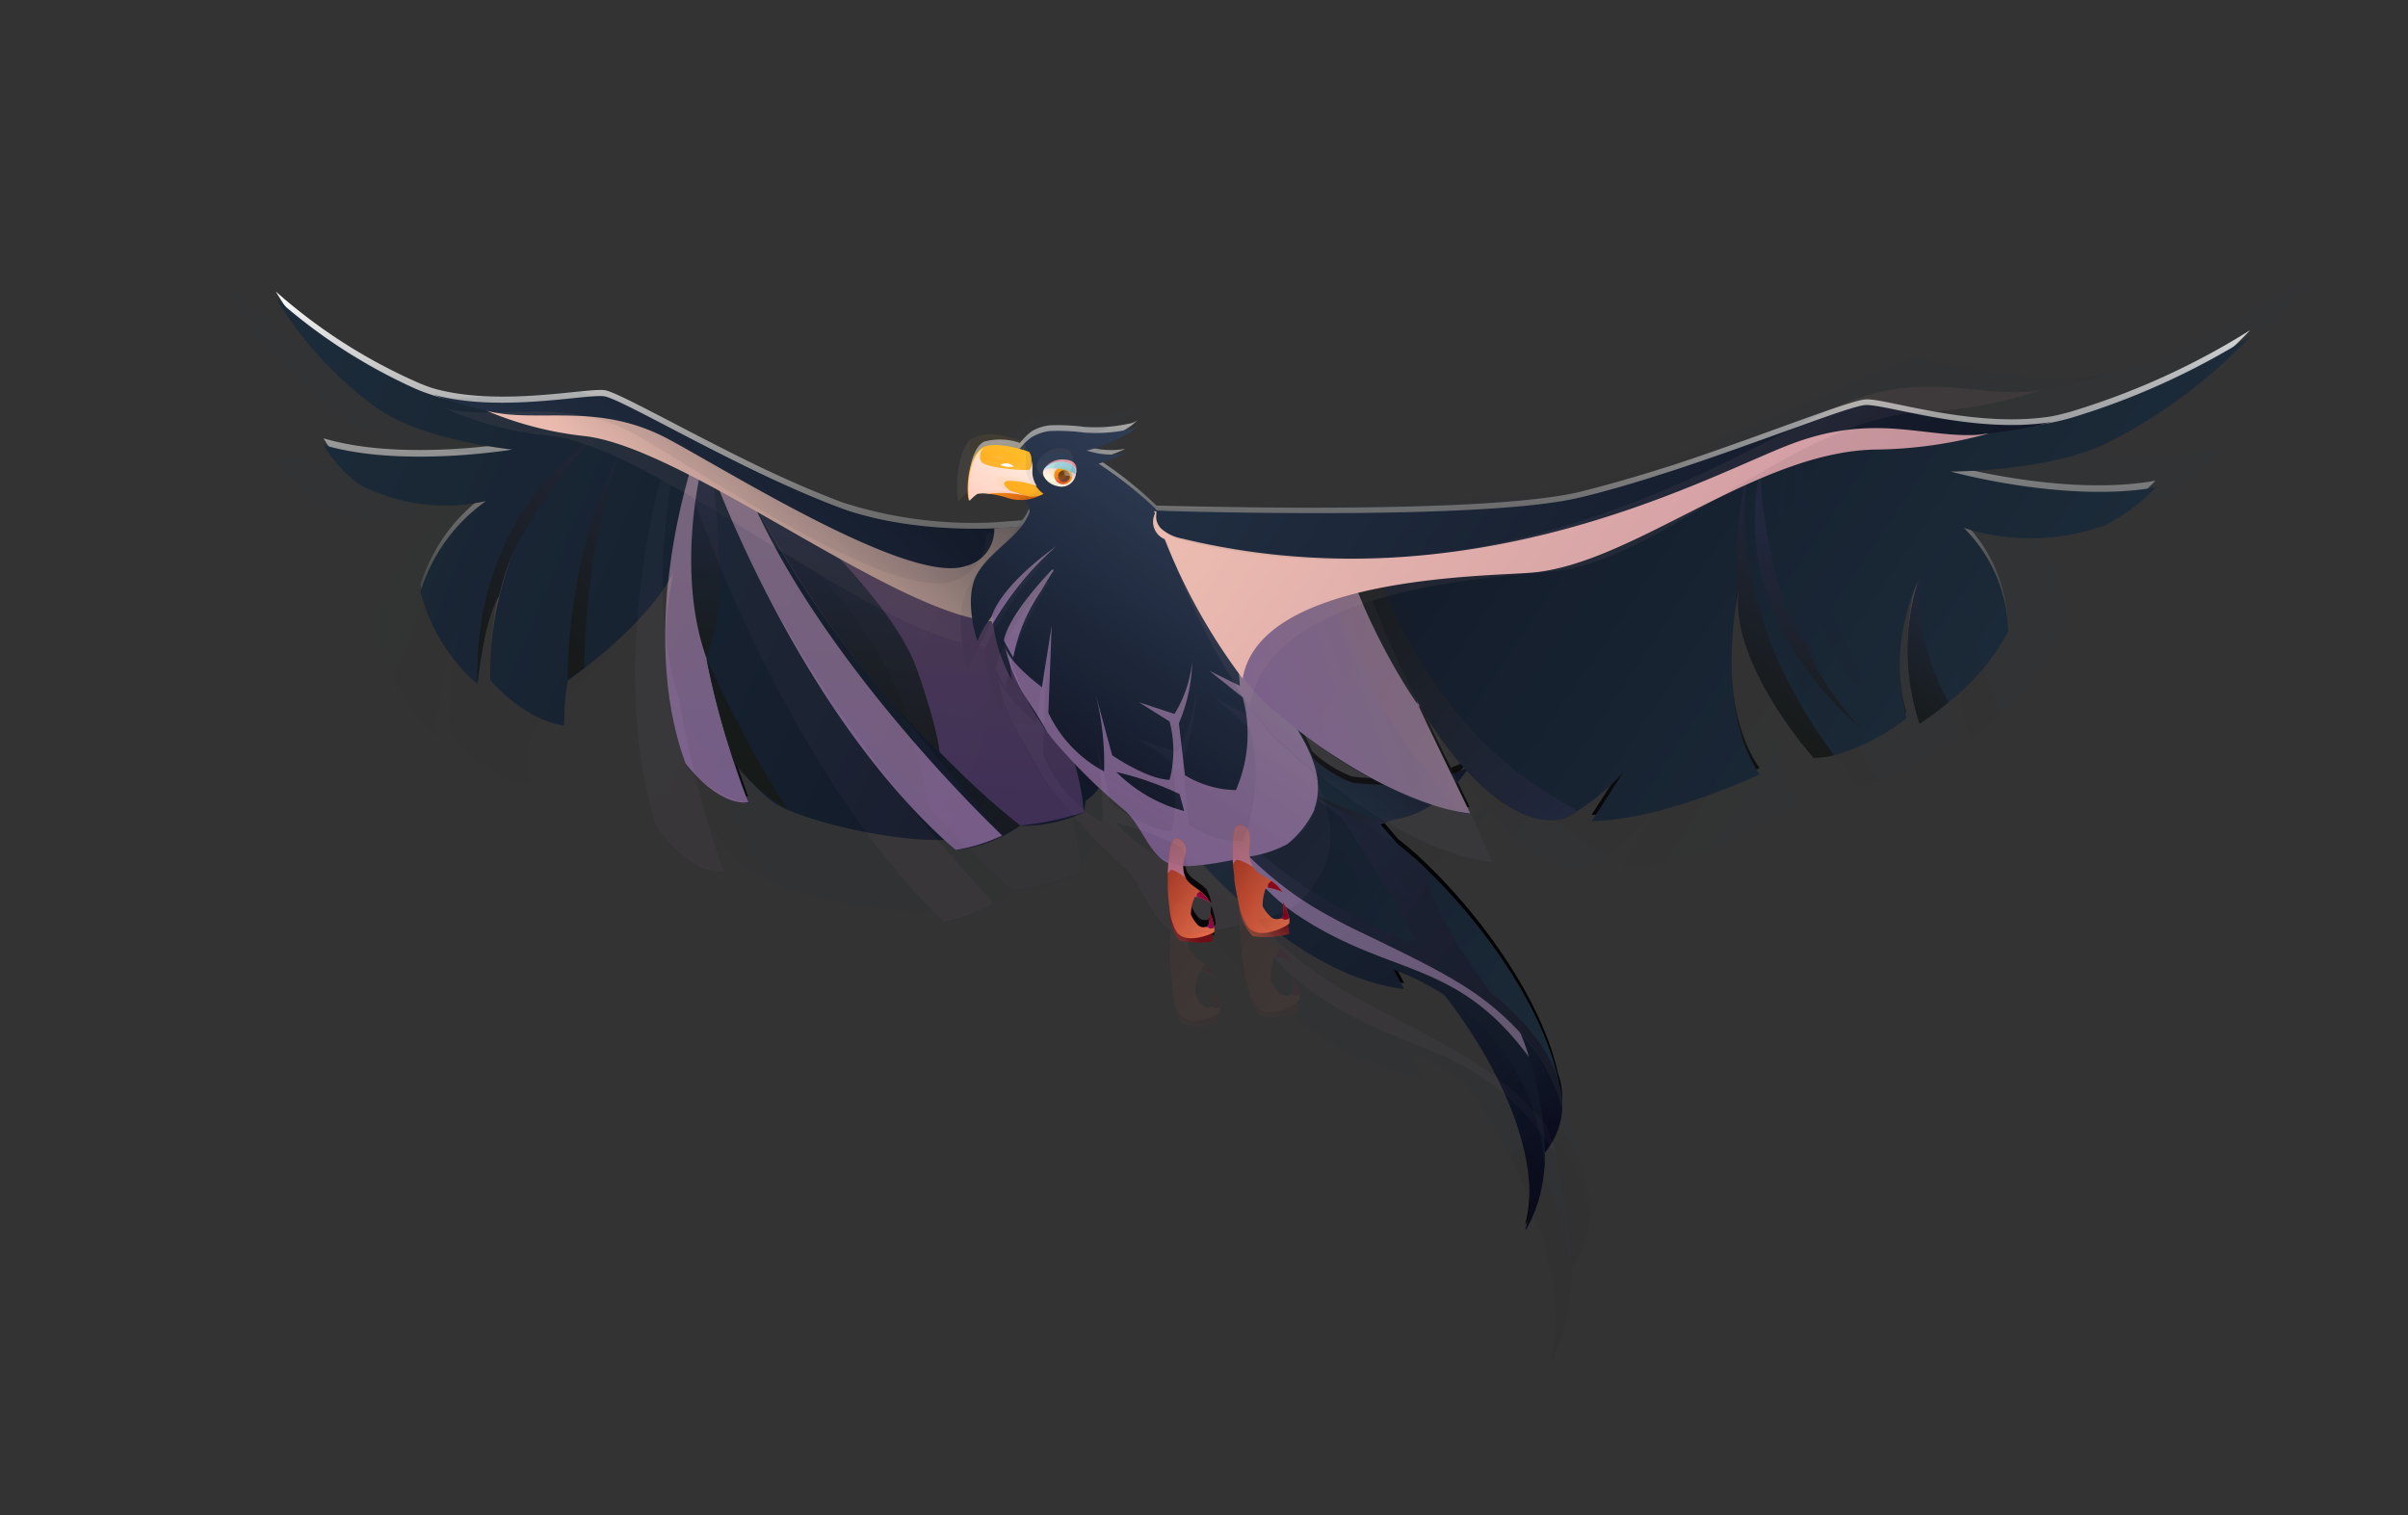 <svg width="383" height="241" fill="none" xmlns="http://www.w3.org/2000/svg"><rect width="100%" height="100%" fill="#333333" stroke="none"/><path style="mix-blend-mode:screen" fill-rule="evenodd" clip-rule="evenodd" d="M357.887 52.52a117.404 117.404 0 0 1-28.39 12.92c-1.078.316-2.114.569-3.171.78-12.155 1.98-26.192-2.803-29.468-2.698-2.347 0-16.531 5.754-30.441 10.348l-.317.105-1.015.317c-4.523 1.433-9.28 2.824-14.142 4.025-16.192 3.667-65.193 2.108-66.99 2.108l-.951-.885a61.267 61.267 0 0 0-8.308-6.47h-.127l.952-.317a24.993 24.993 0 0 0 3.488-1.37 12.467 12.467 0 0 1-5.708-.274l-.55-.168a21.708 21.708 0 0 0 4.82-1.94 8.988 8.988 0 0 0 3.425-2.254 2.436 2.436 0 0 1-1.395.632 25.11 25.11 0 0 1-7.103.527 31.908 31.908 0 0 0-5.496-.253 7.197 7.197 0 0 0-2.875.927 9.985 9.985 0 0 0-1.903 1.876 9.601 9.601 0 0 0-5.686-.21c-2.241 1.137-2.748 6.195-2.241 8.43a6.208 6.208 0 0 1 1.268-1.139 6.11 6.11 0 0 1 1.776 0c.927.123 1.845.306 2.748.548 1.03.292 2.101.42 3.171.38.309.59.529 1.222.655 1.875a7.657 7.657 0 0 1-1.374 2.424l-4.228.316a67.71 67.71 0 0 1-24.437-3.203c-4.608-1.75-9.047-3.71-13.169-5.69-11.289-5.438-22.45-11.845-24.522-12.12-2.917-.4-16.742 2.677-27.206-.273a27.524 27.524 0 0 1-2.663-1.012 86.366 86.366 0 0 1-22.45-14.415 59.077 59.077 0 0 0 15.939 17.366c7.124 5.227 21.667 6.723 21.667 6.723s-17.65 2.972-30.017-.738a21.859 21.859 0 0 0 5.728 6.323 29.865 29.865 0 0 0 20.104 2.613 27.655 27.655 0 0 0-10.4 14.374 28.839 28.839 0 0 0 9.068 14.753s0-.906.275-2.34v-.063a35.156 35.156 0 0 1 3.17-11.465s.593-2.55 1.438-4.974a51.832 51.832 0 0 0-2.854 18.273s5.222 6.323 11.712 7.208a42.945 42.945 0 0 1 .57-7.103s1.015-.674 2.537-1.854a58.807 58.807 0 0 0 13.487-13.91 66.047 66.047 0 0 0 2.748 29c.507.674 5.158 6.596 9.935 6.112l-2.367-6.829a11.392 11.392 0 0 0 2.431 3.119 22.308 22.308 0 0 0 3.572 3.499c3.848 2.866 18.582 6.47 27.481 6.175l1.839 1.644a17.196 17.196 0 0 0 5.539-1.496 13.57 13.57 0 0 0 1.945-.865 43.141 43.141 0 0 0 2.769-1.538 23.484 23.484 0 0 0 10.083-2.108l.381-1.875a11.05 11.05 0 0 0 2.114-2.108c1.31 1.18 2.706 2.382 4.228 3.752 2.494 2.276 3.783 6.912 6.827 8.324v3.773c0 1.075.127 2.108.275 3.225l.127.906v-.611a7.549 7.549 0 0 0 1.586 4.868 13.59 13.59 0 0 0 5.284.211 6.477 6.477 0 0 0 0-1.433.763.763 0 0 0 .212-.148 1.667 1.667 0 0 0 0-.737c-.131-.809-.351-1.6-.656-2.361-.126.653 0 1.855-.507 2.234h-.127a1.334 1.334 0 0 1-1.437-.421 5.412 5.412 0 0 1-.994-1.581 7.446 7.446 0 0 1 .677-2.508.776.776 0 0 1 .296 0c.634 0 1.564 1.496 2.114 1.791a8.187 8.187 0 0 0-.761-2.107l-.719-.654c-.592-.463-1.29-.906-1.586-1.18a3.604 3.604 0 0 1-.782-.948 3.673 3.673 0 0 1-.38-1.897 22.923 22.923 0 0 0 3.065-.169c1.86 2.108 3.72 3.836 5.56 5.501v.337c0 .338.148.654.232.991a5.26 5.26 0 0 1-.169-.653 8.417 8.417 0 0 0 2.114 5.163c1.562.234 3.151.234 4.714 0a42.183 42.183 0 0 0 19.385 8.43l-1.628-3.077a32.339 32.339 0 0 1 5.116 2.319 34.05 34.05 0 0 1 2.938 1.77s17.102 20.696 12.831 37.409a21.556 21.556 0 0 0 3.087-10.664v-1.728a12.166 12.166 0 0 0 2.748-7.208 10.618 10.618 0 0 0-.613-4.384c-2.621-12.034-12.493-25.291-20.843-33.342a46.073 46.073 0 0 0-4.588-4.004l-2.79-3.267 2.79-1.053h.148a14.141 14.141 0 0 0 5.031-2.108l.719.232.592.168 1.015.296.676.168 1.29.274h.465c.486 0 .951.169 1.416.211 0 0-.951-2.108-2.283-4.805a20.843 20.843 0 0 0 1.712-2.108c8.456 9.294 14.502 8.304 16.108 7.461a22.528 22.528 0 0 0 1.544-.885 36.052 36.052 0 0 0 7.335-6.197l-5.01 7.756c11.457-.168 26.72-7.439 26.72-7.439-5.856-8.431-4.63-21.519-3.7-27.399.191-1.096.36-1.918.466-2.424-2.114 11.74 11.816 27.23 11.816 27.23 1.1.017 2.198-.082 3.277-.295a32.554 32.554 0 0 0 11.478-5.943 32.62 32.62 0 0 1 1.861-21.856l-.191.675a37.266 37.266 0 0 0 .402 22.066 51.032 51.032 0 0 0 4.608-3.414 35.7 35.7 0 0 0 9.492-11.339 24.054 24.054 0 0 0-7.039-16.439 35.064 35.064 0 0 0 22.492-.569 30.325 30.325 0 0 0 8.011-6.006c-14.226 2.55-32.11-2.34-32.66-2.487.613 0 16.32 0 25.367-4.785a82.067 82.067 0 0 0 22.345-16.67Zm-142.88 70.983a19.526 19.526 0 0 1-6.342-4.025 30.736 30.736 0 0 0-2.114-4.215c1.438 1.117 2.917 2.107 4.418 3.182l.846.569.888.59 1.205.759.634.4 1.67.991.592.337 1.522.843c.106.069.219.125.338.169l1.332.716a41.19 41.19 0 0 1-4.989-.316Zm15.77-1.391c-2.114-4.215-4.461-9.168-5.222-10.854.296.38.296.253-.169-.484a74.921 74.921 0 0 0 6.701 9.357c.296.358.592.717.888 1.033-.716.354-1.449.671-2.198.948Z" fill="url(#a)"/><path d="M248.491 176.15a11.846 11.846 0 0 1-3.826 8.283l-7.209-19.305 2.494-5.459s8.287 11.339 8.541 16.481Z" fill="url(#b)"/><path d="M229.762 158.341s17.101 20.676 12.831 37.41c0 0 7.97-11.381-1.564-28.347-9.534-16.966-11.267-9.063-11.267-9.063Z" fill="url(#c)"/><path d="M226.824 156.571a35.242 35.242 0 0 1 13.227 12.048 35.118 35.118 0 0 1 5.587 16.973s3.149-25.775-26.784-54.797c0 0 7.589.169 14.798-8.957 0 0-19.216 13.278-31.582-10.264-10.359-19.832-32.956-5.205-32.956-5.205s-1.078.906 11.753 18.378c16.066 22.024 31.054 31.213 42.469 32.583l-1.628-3.056a30.884 30.884 0 0 1 5.116 2.297Z" fill="url(#d)"/><path style="mix-blend-mode:multiply" opacity=".6" d="M187.568 122.471s9.026 16.481 18.581 22.951c14.988 10.074 25.367 6.913 37.036 22.72a33.135 33.135 0 0 0-13.254-18.252c-10.485-6.807-34.077-16.608-42.363-27.419Z" fill="url(#e)"/><path d="M178.69 96.442s1.775 15.449 15.664 22.973c13.888 7.524 18.327 7.46 28.094 15.005 9.766 7.546 25.134 26.408 26.043 41.73 0 0-1.902-15.448-29.996-26.998-25.79-10.601-39.848-38.231-39.805-52.71Z" fill="url(#f)"/><path d="M196.129 118.024s16.489 12.645 24.501 12.392c8.011-.253 13.064-8.43 13.064-8.43s-15.39 8.451-37.565-3.962Z" fill="url(#g)"/><path d="M218.622 130.142a55.98 55.98 0 0 1-14.798-6.85s9.957 6.703 18.56 11.128l-2.79-3.266 2.79-1.033-3.762.021Z" fill="url(#h)"/><path d="M221.75 148.71a81.997 81.997 0 0 0-2.833-1.391s1.374.737 2.833 1.391Z" fill="url(#i)"/><path d="M237.013 157.835s-10.824-14.521-9.978-19.41a46.072 46.072 0 0 0-4.587-4.005c-2.114-1.601-15.22-8.725-15.22-8.725a68.45 68.45 0 0 1 6.109 4.405c1.036 1.075 11.711 18.294 11.753 19.411 0 .59-1.712 0-3.34-.801.93.484 2.114 1.075 3.298 1.791-11.542-5.796-24.226-10.559-39.023-30.77 0 0 8.942 17.134 25.05 25.775 16.108 8.641 32.11 13.046 37.332 30.644.084 0 1.331-8.24-11.394-18.315Z" fill="url(#j)"/><path d="M163.533 83.65a53.803 53.803 0 0 1-29.743-2.783c-16.32-6.217-30.483-15.111-36.338-16.86-5.856-1.75-18.455 3.287-31.223-2.108A86.696 86.696 0 0 1 43.864 47.42a59.077 59.077 0 0 0 15.939 17.367c7.124 5.247 21.667 6.723 21.667 6.723s-17.65 2.971-30.017-.738a21.859 21.859 0 0 0 5.728 6.323 29.866 29.866 0 0 0 20.104 2.613 27.655 27.655 0 0 0-10.4 14.374 28.84 28.84 0 0 0 9.068 14.753s1.395-14.416 5.792-21.329a53.516 53.516 0 0 0-3.741 20.675s5.221 6.323 11.71 7.208a42.924 42.924 0 0 1 .571-7.102s12.24-8.43 16.806-17.156a57.892 57.892 0 0 0 1.945 30.475 16.92 16.92 0 0 0 9.999 6.176l-2.621-7.651a25.464 25.464 0 0 0 6.341 7.292c3.869 2.888 18.687 6.492 27.481 6.175l1.734 1.644a22.328 22.328 0 0 0 10.273-3.878 23.473 23.473 0 0 0 10.084-2.107l.38-1.876a8.658 8.658 0 0 0 3.382-4.763 60.826 60.826 0 0 0-8.455-16.334 74.993 74.993 0 0 0 12.81 11.676s2.516-.189 2.727-2.107c.211-1.918-19.638-32.204-19.638-32.204Z" fill="url(#k)"/><path style="mix-blend-mode:multiply" opacity=".6" d="M119.035 78.275a165.531 165.531 0 0 0 43.229 53.047 49.946 49.946 0 0 0 10.084-2.107s0-13.573-15.516-35.597c0-.063-25.346-8.789-37.797-15.343Z" fill="url(#l)"/><path d="M68.893 62.763a56.756 56.756 0 0 0 17.883 3.794c17.398.337 32.914 13.235 50.967 22.003 18.687 9.02 25.6 3.14 25.6 3.14l.19-8.05s-15.833 2.107-29.743-2.783c-13.91-4.89-34.774-17.43-37.691-17.83-2.918-.4-16.764 2.677-27.206-.274Z" fill="url(#m)"/><path style="mix-blend-mode:multiply" opacity=".6" d="M113.306 75.093s13.825 38.589 38.685 60.107a27.532 27.532 0 0 0 7.42-2.297s-28.834-27.103-40.376-54.628l-5.729-3.183Z" fill="url(#n)"/><path style="mix-blend-mode:multiply" opacity=".6" d="M119.035 127.634s-12.303-29.506-7.42-53.448l-1.395-.716s-9.09 26.47-1.184 47.989c0 0 4.925 6.681 9.999 6.175Z" fill="url(#o)"/><path d="M90.285 108.139s-.338-20.127 8.456-36.376c0 0-5.348 12.034-5.834 34.521l-2.622 1.855Z" fill="url(#p)"/><path d="M82.126 86.853a91.618 91.618 0 0 1 12.133-17.135s-19.025 11.423-18.306 38.969c0 0 .951-9.969 3.467-13.952a36.598 36.598 0 0 1 2.706-7.882Z" fill="url(#q)"/><path d="M159.411 132.903s-12.388-14.753-18.328-22.108c0 0 13.022 14.415 21.139 20.527l-2.811 1.581Z" fill="url(#r)"/><path d="M116.413 120.131a119.939 119.939 0 0 1-4.059-15.427 201.82 201.82 0 0 0 12.895 24.131s-8.096-5.29-8.836-8.704Z" fill="url(#s)"/><path d="M119.035 78.275s12.345 24.595 30.398 41.392c0 0-.127-3.329-3.594-13.214-3.467-9.884-17.524-22.867-17.524-22.867l-9.28-5.311Z" fill="url(#t)"/><path d="M111.615 74.186s-4.228 16.587.74 30.476a37.13 37.13 0 0 0 2.114-14.1c-.233-8.43-1.226-15.47-1.226-15.47l-1.628-.906Z" fill="url(#u)"/><path style="mix-blend-mode:multiply" opacity=".99" d="M77.39 65.335a55.287 55.287 0 0 0 15.75 4.046c16.911 2.108 51.579 30.391 66.567 29.506l20.653 11.36-16.912-26.598-5.306.4a5.928 5.928 0 0 1-1.222 3.829 5.963 5.963 0 0 1-3.386 2.178c-8.773 2.93-36.698-14.52-47.035-20.106-11.373-6.196-20.99-2.508-29.108-4.615Z" fill="url(#v)"/><path d="M204.775 134.231a18.159 18.159 0 0 1-5.581 1.918c-3.086.611-10.379 2.297-13.042 1.285-3.256-1.243-4.545-6.112-7.124-8.43a91.49 91.49 0 0 1-11.521-11.339 29.442 29.442 0 0 1-.973-1.285 42.546 42.546 0 0 1-3.424-5.543l-.338-.759a43.06 43.06 0 0 1-2.114-5.142v.463c.009.95.115 1.896.317 2.824a24.774 24.774 0 0 1-3.15-10.263 14.935 14.935 0 0 0-2.368 4.025s-2.24-6.576-.126-10.538c2.114-3.962 7.102-6.048 8.455-10.095a7.105 7.105 0 0 0-.718-2.002 15.377 15.377 0 0 1-1.649-5.08 3.572 3.572 0 0 1 .761-2.866 9.34 9.34 0 0 1 1.902-1.854 7.247 7.247 0 0 1 2.917-.99 31.93 31.93 0 0 1 5.497.252c2.379.17 4.771 0 7.102-.506a2.734 2.734 0 0 0 1.396-.632 9.207 9.207 0 0 1-3.425 2.234 22.937 22.937 0 0 1-4.735 1.77l.549.148c1.856.532 3.81.626 5.708.274a24.908 24.908 0 0 1-3.488 1.37l-.951.316h.127a64.733 64.733 0 0 1 8.307 6.47 66.826 66.826 0 0 1 5.053 5.332c.718.801 1.374 1.602 2.114 2.424 2.113 2.613 3.995 5.353 5.897 8.093 1.903 2.74 3.7 5.416 5.581 8.072a22.149 22.149 0 0 0 2.304 7.924c3.425 5.375 7.293 10.854 5.158 16.629a9.637 9.637 0 0 1-4.418 5.501Z" fill="url(#w)"/><path fill-rule="evenodd" clip-rule="evenodd" d="M186.025 144.684s.274 3.183 2.536 3.857a7.563 7.563 0 0 0 3.087-.147s1.162-.401 1.183-.569c.049.645.049 1.293 0 1.939a13.609 13.609 0 0 1-5.284-.211 7.553 7.553 0 0 1-1.522-4.869Z" fill="url(#x)"/><path style="mix-blend-mode:multiply" opacity=".6" d="M177.569 122.808a48.526 48.526 0 0 1 10.041 3.498l.74 2.698a23.67 23.67 0 0 1-10.781-6.196Zm31.455 5.922c2.114-5.775-1.733-11.254-5.158-16.629a22.149 22.149 0 0 1-2.304-7.924c-1.881-2.656-3.72-5.374-5.581-8.072.761 6.323 1.226 12.983 1.226 12.983l-4.84-2.382 5.284 4.215a22.207 22.207 0 0 1-1.078 14.753 16.004 16.004 0 0 1-8.096-2.36l-.972-8.262a26.473 26.473 0 0 0 2.113-9.821 19.558 19.558 0 0 1-2.811 8.325l-5.665-1.855 4.883 3.056a18.251 18.251 0 0 1 0 9.294c-3.721-.147-9.132-3.92-9.132-3.92l-2.685-9.905a44.396 44.396 0 0 1 1.395 12.476 20.485 20.485 0 0 1-8.857-9.315l.528-13.868-1.543 9.8c-2.389-1.833-5.348-4.489-5.877-6.449.233.97.466 1.834.719 2.593a23.489 23.489 0 0 0 2.537 5.395c.909 1.475 2.114 3.161 3.424 5.543.318.442.635.864.973 1.285a91.49 91.49 0 0 0 11.521 11.339c2.579 2.361 3.868 7.229 7.124 8.43 2.663 1.012 9.956-.674 13.043-1.285a18.162 18.162 0 0 0 5.58-1.918 15.417 15.417 0 0 0 4.313-5.522h-.064Z" fill="url(#y)"/><path d="M165.964 78.549a7.013 7.013 0 0 1-6.067.527 18.879 18.879 0 0 0-2.748-.57 6.103 6.103 0 0 0-1.776 0l1.268-2.634h2.431l1.67.654 5.222 2.023Z" fill="url(#z)"/><path d="M165.964 78.549c-.65.34-1.38.5-2.114.464a4.197 4.197 0 0 1-.655-.169l-.888-.274-1.649-.485a8.036 8.036 0 0 0-3.446-.442 5.02 5.02 0 0 0-1.86.8c-.473.32-.9.703-1.268 1.139-.508-2.108 0-7.23 2.24-8.43 2.241-1.139 7.357.716 7.357.716.268.397.402.87.38 1.349v2.107c.07.7.31 1.373.698 1.96.322.49.73.92 1.205 1.265Z" fill="url(#A)"/><path style="mix-blend-mode:multiply" opacity=".99" d="m162.18 78.549.994.316a16.539 16.539 0 0 0-5.919-.316 6.11 6.11 0 0 0-1.776 0c-.473.32-.9.702-1.268 1.138-.508-2.108 0-7.229 2.24-8.43a1.849 1.849 0 0 0-.422 2.107c.676 1.18 7.356 1.539 7.694 1.35.338-.19.381-.907.486-1.476v2.108c.07.7.31 1.372.698 1.96a13.414 13.414 0 0 0-4.228-.822c-2.114 0-.148 1.517 0 1.58l1.438.443.063.042Z" fill="url(#B)"/><path d="M159.115 73.976a1.63 1.63 0 0 1 2.114.252 4.239 4.239 0 0 1-2.114-.252Z" fill="#fff"/><path d="M312.374 83.987a24.055 24.055 0 0 1 7.039 16.439 35.711 35.711 0 0 1-9.491 11.275 47.5 47.5 0 0 1-4.608 3.414 37.25 37.25 0 0 1-.402-22.066l.19-.674a32.619 32.619 0 0 0-1.86 21.855 32.818 32.818 0 0 1-11.521 5.901 15.659 15.659 0 0 1-3.255.422s-13.868-15.491-11.817-27.209a53.338 53.338 0 0 0-.465 2.424c-.93 5.796-2.114 18.968 3.699 27.398 0 0-15.262 7.271-26.72 7.44l5.01-7.735a36.301 36.301 0 0 1-7.335 6.175c-.508.316-1.015.611-1.543.885-1.691.886-8.16 1.939-17.271-8.788a76.916 76.916 0 0 1-6.638-9.442c-1.057-1.728 8.456 17.725 8.456 17.704-.613 0-1.247-.148-1.903-.274a62.707 62.707 0 0 1-21.815-10.306 100.997 100.997 0 0 1-8.118-6.323 35.15 35.15 0 0 1-4.228-4.616 94.037 94.037 0 0 1-12.408-22.192c-.233-.548-.444-1.096-.634-1.56-.402-1.033-.698-1.855-.888-2.34a.3.3 0 0 0 0-.126c0-.253-.148-.4-.148-.4h.211l3.509.168c11.711.548 47.415 1.77 63.566-2.107 4.862-1.201 9.618-2.614 14.142-4.047l1.015-.316.317-.105c12.958-4.215 23.739-8.62 28.707-9.526 6.341-1.18 17.313 4.615 31.201 1.875a36.568 36.568 0 0 0 3.171-.78 117.373 117.373 0 0 0 28.39-12.919 82.066 82.066 0 0 1-22.302 16.713c-9.047 4.7-24.754 4.784-25.367 4.784.55.148 18.433 5.037 32.66 2.508a30.85 30.85 0 0 1-8.012 6.007 35.126 35.126 0 0 1-22.534.464Z" fill="url(#C)"/><path d="M250.901 129.046c-.508.316-1.015.611-1.544.885-1.691.886-8.159 1.939-17.27-8.788a76.696 76.696 0 0 1-6.701-9.442c-1.057-1.728 8.455 17.725 8.455 17.704-.613 0-1.247-.148-1.902-.274-1.501-1.708-2.875-3.541-4.228-5.354-2.389-3.14-4.799-6.322-6.913-9.631a73.64 73.64 0 0 1-10.675-28.832c0-.527 5.856 0 6.342.253 1.48.696 1.987 4.068 2.579 5.564a87.688 87.688 0 0 0 6.151 12.772 72.715 72.715 0 0 0 4.376 6.681 60.822 60.822 0 0 0 20.674 17.977c.235.139.454.302.656.485Z" fill="url(#D)"/><path style="mix-blend-mode:multiply" opacity=".6" d="M233.82 129.383c-8.688-.927-21.519-7.903-31.835-16.86a34.949 34.949 0 0 1-4.228-4.616 94.04 94.04 0 0 1-12.409-22.192c-.232-.548-.444-1.096-.634-1.56-.402-1.033-.698-1.855-.888-2.34a.3.3 0 0 0 0-.126c0-.253-.148-.4-.148-.4h.233l3.509.168a165.29 165.29 0 0 0 26.445 6.745c4.376 14.436 13.952 27.398 11.584 23.478-1.12-1.728 8.498 17.725 8.371 17.703Z" fill="url(#E)"/><path d="M326.304 67.126a73.092 73.092 0 0 1-9.914 1.812l-2.008.19a51.632 51.632 0 0 1-8.456 0c-18.898-1.538-32.808 7.608-54.962 14.943-22.703 7.545-48.958 4.953-64.432 1.96a5.906 5.906 0 0 1-1.332-.4 2.984 2.984 0 0 1-1.651-1.678 2.97 2.97 0 0 1 .087-2.348c0-.169.127-.295.148-.38 0 0 50.565 1.729 67.053-1.98 4.228-.97 9.154-2.424 14.142-4.047l1.015-.316.317-.106c13.91-4.573 28.094-10.284 30.441-10.348 3.424-.105 17.397 4.679 29.552 2.698Z" fill="url(#F)"/><path d="M291.721 120.131a15.659 15.659 0 0 1-3.255.422s-13.868-15.491-11.817-27.209a53.366 53.366 0 0 0-.465 2.424 78.29 78.29 0 0 1 1.902-21.708c.085.906-5.052 20.991 13.635 46.071Z" fill="url(#G)"/><path d="M283.583 95.473s-3.742-12.098-3.467-20.886c0 0-7.124 21.075 15.854 41.329 0 0-7.25-8.093-8.329-12.772a35.8 35.8 0 0 1-4.058-7.671Z" fill="url(#H)"/><path style="mix-blend-mode:multiply" opacity=".99" d="M316.369 68.938a70.267 70.267 0 0 1-18.201 2.572c-19.025.442-38.473 18.23-54.581 19.579-7.314.611-43.23.59-45.936 16.86a94.035 94.035 0 0 1-12.408-22.192 2.984 2.984 0 0 1-1.652-1.677 2.97 2.97 0 0 1 .087-2.349c0-.253-.148-.4-.148-.4h.381v.506a2.607 2.607 0 0 0 .888 2.34 6.92 6.92 0 0 0 3.149 1.474c46.316 11.234 84.219-10.263 97.029-15.048 13.149-4.952 21.013-.948 29.595-1.433l1.797-.232Z" fill="url(#I)"/><path d="M309.922 111.701a47.258 47.258 0 0 1-4.608 3.414 37.265 37.265 0 0 1-.402-22.066c.169-.506.381-1.012.592-1.518a29.983 29.983 0 0 0 .93 11.55 39.987 39.987 0 0 0 3.488 8.62Z" fill="url(#J)"/><path style="mix-blend-mode:multiply" opacity=".99" d="M165.964 74.713a3.495 3.495 0 0 1 3.446-1.602c2.557.148 1.796 2.445 1.352 3.035l-4.798-1.433Z" fill="url(#K)"/><path fill-rule="evenodd" clip-rule="evenodd" d="M168.183 77.327c-1.902-.4-2.684-2.108-2.113-2.614 1.712-2.107 4.777-1.159 5.052-.105.053.257.053.522 0 .78a2.293 2.293 0 0 1-1.017 1.65 2.31 2.31 0 0 1-1.922.289Z" fill="url(#L)"/><path d="M170.445 76.189a1.462 1.462 0 0 1-2.63.048 1.449 1.449 0 0 1-.097-1.06 1.478 1.478 0 0 1 1.882-.864 1.454 1.454 0 0 1 .845 1.876Z" fill="url(#M)"/><path d="M170.128 76.062a.95.95 0 0 1-1.205.548.933.933 0 0 1-.56-1.19.93.93 0 0 1 1.195-.56.947.947 0 0 1 .57 1.202Z" fill="url(#N)"/><path style="mix-blend-mode:multiply" opacity=".91" d="M171.016 75.388a6.845 6.845 0 0 0-5.052-.675c1.712-2.107 4.777-1.159 5.052-.105.053.257.053.522 0 .78Z" fill="url(#O)"/><path style="mix-blend-mode:screen" opacity=".5" d="m169.113 74.692.233.928 1.458.252v-.59a4.994 4.994 0 0 0-1.691-.59Z" fill="url(#P)"/><path style="mix-blend-mode:multiply" opacity=".6" d="M161.165 104.577c-.972-1.644-1.501-2.718-1.501-2.718.803-3.984 6.342-9.843 7.652-11.234h.254s0 .211-.148.38l-.211.295-.55.906-1.12 1.855a27.788 27.788 0 0 0-4.376 10.516Z" fill="url(#Q)"/><path style="mix-blend-mode:multiply" opacity=".6" d="M157.741 97.96s0 1.56.169 1.264a49.212 49.212 0 0 1 10.104-12.33s-8.328 5.67-10.273 11.066Z" fill="url(#R)"/><path d="M187.061 148.12a9.04 9.04 0 0 1-1.057-3.731 31.465 31.465 0 0 1-.275-3.224v-2.108c.021-1.22.12-2.438.296-3.646.148-.991.465-2.719 1.818-1.749 1.353.969.592 2.276.444 3.33a4.012 4.012 0 0 0 .296 2.634c.193.366.459.689.782.949.296.274.993.737 1.585 1.201.253.195.493.407.719.632.285.365.54.753.761 1.159a6.374 6.374 0 0 0-2.114-.885h-.296a7.546 7.546 0 0 0-.613 2.74c.237.58.573 1.115.994 1.581.167.208.395.36.652.435.257.076.531.071.785-.014h.127c.529-.379.381-1.559.507-2.213.303.747.523 1.524.656 2.318.055.243.055.495 0 .738-.106.127-4.587 2.234-6.067-.147Z" fill="url(#S)"/><path fill-rule="evenodd" clip-rule="evenodd" d="M193.128 147.53a1.168 1.168 0 0 1-.592.189 2.113 2.113 0 0 1-.571-.316c.528-.379.38-1.559.507-2.213.305.753.524 1.538.656 2.34Z" fill="url(#T)"/><path fill-rule="evenodd" clip-rule="evenodd" d="M192.493 143.588a6.365 6.365 0 0 0-2.114-.885 1.346 1.346 0 0 1 0-.506c.143-.172.324-.309.529-.4.253.195.493.407.719.632.321.361.611.749.866 1.159Z" fill="url(#U)"/><path style="mix-blend-mode:multiply" opacity=".6" fill-rule="evenodd" clip-rule="evenodd" d="M188.646 139.647c-.846-.59-2.114-1.475-2.452-1.222a3.108 3.108 0 0 0-.444.527c.018-1.185.11-2.368.275-3.541.148-.991.465-2.719 1.818-1.749 1.353.969.592 2.276.444 3.33a4.005 4.005 0 0 0 .296 2.634l.063.021Z" fill="url(#V)"/><path fill-rule="evenodd" clip-rule="evenodd" d="M197.017 143.736s.613 3.456 3.171 3.962a8.024 8.024 0 0 0 3.361-.463s1.247-.548 1.247-.759c.138.695.223 1.399.254 2.107a14.72 14.72 0 0 1-5.813.317 8.415 8.415 0 0 1-2.22-5.164Z" fill="url(#W)"/><path d="M198.476 147.403a10.242 10.242 0 0 1-1.522-4.004 31.716 31.716 0 0 1-.634-3.499c0-.801-.17-1.602-.212-2.424a34.637 34.637 0 0 1 0-3.92c0-1.096.254-3.035 1.839-2.107 1.226.737.867 2.445.804 3.604a4.596 4.596 0 0 0 .592 2.887c.229.392.548.724.93.97.359.274 1.162.695 1.86 1.138.3.193.583.412.845.653.353.363.672.758.952 1.18a7.482 7.482 0 0 0-2.241-.674.915.915 0 0 0-.338 0 8.232 8.232 0 0 0-.529 2.929c.31.609.725 1.159 1.226 1.623a1.486 1.486 0 0 0 1.628.337h.127c.55-.484.275-1.77.338-2.487.386.782.69 1.602.909 2.445.072.27.072.553 0 .822 0 .232-4.714 2.972-6.574.527Z" fill="url(#X)"/><path fill-rule="evenodd" clip-rule="evenodd" d="M205.05 146.054c-.183.143-.403.23-.634.253a2.77 2.77 0 0 1-.655-.274c.549-.485.275-1.77.338-2.487.404.801.723 1.641.951 2.508Z" fill="url(#Y)"/><path fill-rule="evenodd" clip-rule="evenodd" d="M203.972 141.881a7.472 7.472 0 0 0-2.283-.674 1.172 1.172 0 0 1 0-.527c0-.126.275-.337.529-.527.299.194.582.412.845.653.333.332.638.692.909 1.075Z" fill="url(#Z)"/><path style="mix-blend-mode:multiply" opacity=".6" fill-rule="evenodd" clip-rule="evenodd" d="M199.385 137.94c-.994-.569-2.473-1.391-2.812-1.096a2.936 2.936 0 0 0-.465.632 34.637 34.637 0 0 1 0-3.92c0-1.096.254-3.035 1.839-2.107 1.226.737.867 2.445.804 3.604a4.596 4.596 0 0 0 .592 2.887h.042Z" fill="url(#aa)"/><g opacity=".07"><path d="M252.93 192.884a15.675 15.675 0 0 1-4.08 10.096l-7.673-22.994 2.642-6.639s8.836 13.362 9.111 19.537Z" fill="url(#ab)"/><path d="M232.975 172.062s18.222 24.321 13.677 44.596c0 0 8.455-13.952-1.67-34.059-10.126-20.106-12.007-10.537-12.007-10.537Z" fill="url(#ac)"/><path d="M229.847 170.017c7.102 4.215 18.792 14.1 20.04 34.311 0 0 3.361-31.086-28.517-65.081 0 0 8.075 0 15.812-11.255 0 0-20.463 16.587-33.633-11.338-11.077-23.52-35.217-5.227-35.217-5.227s-1.142 1.138 12.514 21.75c17.186 25.965 33.146 36.587 45.301 37.936l-1.733-3.646a30.544 30.544 0 0 1 5.433 2.613v-.063Z" fill="url(#ad)"/><path style="mix-blend-mode:multiply" opacity=".6" d="M188.139 130.226s9.618 19.538 19.786 26.956c15.876 11.676 26.847 7.566 39.403 26.176 0 0-2.938-13.72-14.099-21.518-11.162-7.798-36.36-18.863-45.09-31.614Z" fill="url(#ae)"/><path d="M178.605 99.203s1.903 18.526 16.679 27.146c14.776 8.619 19.532 8.43 29.912 17.155 10.379 8.725 26.762 31.002 27.734 49.38 0 0-2.113-18.525-31.941-31.613-27.46-11.866-42.405-44.638-42.384-62.068Z" fill="url(#af)"/><path d="M197.165 124.473s17.567 14.753 26.107 14.163c8.54-.591 13.91-10.644 13.91-10.644s-16.383 10.854-40.017-3.519Z" fill="url(#ag)"/><path d="M221.137 138.488a54.14 54.14 0 0 1-15.706-7.819c6.352 4.622 12.95 8.9 19.765 12.814l-2.96-3.836 2.96-1.327-4.059.168Z" fill="url(#ah)"/><path d="M224.456 160.723c-1.882-1.054-3.023-1.602-3.023-1.602s1.479.843 3.023 1.602Z" fill="url(#ai)"/><path d="M240.712 171.219s-11.585-17.051-10.57-23.036a50.423 50.423 0 0 0-4.883-4.679c-2.325-1.855-16.193-10.011-16.193-10.011a73.574 73.574 0 0 1 6.49 5.1c1.12 1.286 12.472 21.624 12.514 22.973 0 .716-1.818 0-3.551-.843.994.548 2.114 1.243 3.53 2.107-12.345-6.617-25.853-11.928-41.475-35.828 0 0 9.513 20.338 26.657 30.243 17.144 9.906 34.203 14.753 39.763 35.681-.064-.042 1.268-9.989-12.282-21.707Z" fill="url(#aj)"/><path d="M162.476 84.303a50.877 50.877 0 0 1-31.709-2.424c-17.376-6.976-32.449-17.24-38.685-19.221-6.236-1.981-19.66 4.531-33.252-1.644A88.787 88.787 0 0 1 35.07 44.26a66.118 66.118 0 0 0 16.911 20.38c7.59 6.09 23.063 7.44 23.063 7.44s-18.793 4.088-31.962 0a24.802 24.802 0 0 0 6.172 7.376 28.317 28.317 0 0 0 21.393 2.508 34.297 34.297 0 0 0-11.056 17.598 34.824 34.824 0 0 0 9.64 17.556s1.48-17.387 6.151-25.838a72.826 72.826 0 0 0-3.953 24.974s5.539 7.545 12.451 8.431c.01-2.9.237-5.796.677-8.663 0 0 13.021-10.537 17.905-21.075a77.747 77.747 0 0 0 2.114 36.587 17.4 17.4 0 0 0 10.569 7.124l-2.79-9a29.105 29.105 0 0 0 6.659 8.578c4.122 3.351 19.892 7.229 29.362 6.555l1.839 1.918s4.228-.169 10.95-4.974a22.937 22.937 0 0 0 10.739-2.909l.402-2.276a10.782 10.782 0 0 0 3.551-5.88 74.115 74.115 0 0 0-9.111-19.368s7.695 9.673 13.656 13.657c0 0 2.663-.317 2.875-2.719.211-2.403-20.801-37.936-20.801-37.936Z" fill="url(#ak)"/><path style="mix-blend-mode:multiply" opacity=".6" d="M115.103 79.202a190.153 190.153 0 0 0 46.02 62.447 48.714 48.714 0 0 0 10.739-2.908s0-16.313-16.531-42.341c0 0-26.974-9.716-40.228-17.198Z" fill="url(#al)"/><path d="M61.705 62.089a53.321 53.321 0 0 0 19.025 4.025c18.497-.126 35.028 14.9 54.244 24.87 19.786 10.263 27.269 2.992 27.269 2.992l.19-9.695s-16.911 3.078-31.708-2.423c-14.798-5.5-37.015-19.875-40.165-20.275-3.15-.4-17.736 3.752-28.855.506Z" fill="url(#am)"/><path style="mix-blend-mode:multiply" opacity=".6" d="M109.015 75.556s14.797 45.966 41.158 71.067a27.298 27.298 0 0 0 7.906-2.971s-30.694-31.614-42.976-64.45l-6.088-3.646Z" fill="url(#an)"/><path style="mix-blend-mode:multiply" opacity=".6" d="M115.103 138.572s-13.107-35.027-7.906-64.049l-1.501-.758s-9.682 32.098-1.247 57.747c.021-.063 5.242 7.819 10.654 7.06Z" fill="url(#ao)"/><path d="M84.556 116.021s-.359-24.194 8.921-44.005c0 0-5.707 14.626-6.215 41.666l-2.706 2.339Z" fill="url(#ap)"/><path d="M75.805 90.625A115.613 115.613 0 0 1 88.72 69.55S68.448 83.88 69.23 116.99c0 0 1.014-12.013 3.699-16.861a50.114 50.114 0 0 1 2.875-9.505Z" fill="url(#aq)"/><path d="M158.079 143.652s-13.17-17.367-19.512-26.029c0 0 13.868 16.861 22.556 24.026l-3.044 2.003Z" fill="url(#ar)"/><path d="M112.312 129.573a151.628 151.628 0 0 1-4.228-18.42 247.645 247.645 0 0 0 13.72 28.6s-8.71-6.049-9.492-10.18Z" fill="url(#as)"/><path d="M115.103 79.202s13.149 29.211 32.343 48.833c0 0-.127-3.984-3.805-15.765s-18.645-26.977-18.645-26.977l-9.893-6.09Z" fill="url(#at)"/><path d="M107.197 74.524s-4.545 20.064.803 36.629a50.55 50.55 0 0 0 2.304-17.03c-.253-10.031-1.289-18.567-1.289-18.567l-1.818-1.032Z" fill="url(#au)"/><path style="mix-blend-mode:multiply" opacity=".99" d="M70.774 64.934a52.593 52.593 0 0 0 16.763 4.384c18.032 2.107 54.962 34.943 70.859 33.405l21.985 13.024-17.905-31.444-5.644.653a7.486 7.486 0 0 1-1.246 4.486 7.515 7.515 0 0 1-3.659 2.89c-9.364 3.752-39.065-16.354-50.078-22.782-12.198-7.06-22.45-2.319-31.075-4.616Z" fill="url(#av)"/><path d="M206.382 143.82a18.066 18.066 0 0 1-5.94 2.487c-3.277.843-11.056 3.098-13.889 1.96-3.467-1.391-4.841-7.208-7.589-9.969a100.343 100.343 0 0 1-12.26-13.277 23.463 23.463 0 0 1-1.015-1.518 47.225 47.225 0 0 1-3.657-6.575l-.381-.843a89.06 89.06 0 0 1-2.346-6.091 4.212 4.212 0 0 0 0 .527c.01 1.146.124 2.288.338 3.414a31.526 31.526 0 0 1-3.213-12.266 19.16 19.16 0 0 0-2.537 4.932s-2.389-7.84-.127-12.646c2.262-4.805 7.441-7.545 9.006-12.477a10.553 10.553 0 0 0-.761-2.402 18.926 18.926 0 0 1-1.755-6.049 4.77 4.77 0 0 1 .698-3.477 11.74 11.74 0 0 1 2.114-2.298 7.328 7.328 0 0 1 3.086-1.2 28.451 28.451 0 0 1 5.834.125c2.523.101 5.047-.183 7.484-.843a2.665 2.665 0 0 0 1.479-.821 9.716 9.716 0 0 1-3.657 2.93 24.36 24.36 0 0 1-5.031 2.107l.592.168c1.973.586 4.068.637 6.067.148a24.791 24.791 0 0 1-3.699 1.77l-1.036.422h.148a66.52 66.52 0 0 1 8.857 7.503 75.77 75.77 0 0 1 5.475 6.175 44.89 44.89 0 0 1 2.114 2.845c2.114 3.077 4.228 6.323 6.342 9.547 2.114 3.225 3.932 6.323 5.961 9.547a28.64 28.64 0 0 0 2.452 9.442c3.636 6.323 7.737 12.814 5.496 19.833a11.816 11.816 0 0 1-4.65 6.87Z" fill="url(#aw)"/><path fill-rule="evenodd" clip-rule="evenodd" d="M186.427 156.992s.296 3.815 2.727 4.553a7.166 7.166 0 0 0 3.213-.253s1.247-.527 1.268-.759c.048.779.048 1.56 0 2.34a12.734 12.734 0 0 1-5.623 0 9.74 9.74 0 0 1-1.585-5.881Z" fill="url(#ax)"/><path style="mix-blend-mode:multiply" opacity=".6" d="M177.569 130.943a47.402 47.402 0 0 1 10.57 3.941l.782 3.225a23.788 23.788 0 0 1-11.352-7.166Zm33.421 6.049c2.241-7.018-1.86-13.468-5.496-19.832a28.629 28.629 0 0 1-2.452-9.442c-2.114-3.141-3.974-6.323-5.962-9.548.825 7.524 1.311 15.575 1.311 15.575l-5.158-2.718 5.644 4.889a30.075 30.075 0 0 1-1.162 17.872 15.168 15.168 0 0 1-8.604-2.571l-1.057-9.906a36.775 36.775 0 0 0 2.199-11.718 26.114 26.114 0 0 1-3.002 10.096l-6.088-2.108 5.073 3.414c.898 3.672.941 7.5.127 11.192-3.953 0-9.724-4.511-9.724-4.511l-2.812-11.76a59.313 59.313 0 0 1 1.501 14.964 22.976 22.976 0 0 1-9.428-10.917l.55-16.692-1.565 11.739c-2.536-2.108-5.665-5.248-6.236-7.566.233 1.159.487 2.107.761 3.077a28.823 28.823 0 0 0 2.706 6.322c.952 1.771 2.114 3.752 3.657 6.576.324.506.663 1.012 1.015 1.517a100.296 100.296 0 0 0 12.261 13.278c2.748 2.761 4.228 8.578 7.589 9.969 2.832 1.138 10.569-1.117 13.888-1.96a18.057 18.057 0 0 0 5.94-2.487 18.966 18.966 0 0 0 4.524-6.744Z" fill="url(#ay)"/><path d="M165.055 78.085a6.845 6.845 0 0 1-6.342.801 19.694 19.694 0 0 0-2.917-.59 5.833 5.833 0 0 0-1.924 0l1.332-3.204h2.6l1.776.738 5.475 2.255Z" fill="url(#az)"/><path d="M165.055 78.085a4.025 4.025 0 0 1-2.304.612l-.698-.17-.951-.315-1.543-.485a8.12 8.12 0 0 0-3.678-.443 5.543 5.543 0 0 0-1.988 1.033 6.874 6.874 0 0 0-1.331 1.412c-.529-2.571 0-8.683 2.388-10.137 2.389-1.433 7.843.653 7.843.653a2.96 2.96 0 0 1 .381 1.602v2.487a5.36 5.36 0 0 0 .739 2.34 5.955 5.955 0 0 0 1.142 1.411Z" fill="url(#aA)"/><path style="mix-blend-mode:multiply" opacity=".99" d="m161.038 78.19 1.057.338h-.106a15.431 15.431 0 0 0-6.341-.21 5.833 5.833 0 0 0-1.924 0 6.876 6.876 0 0 0-1.332 1.411c-.528-2.571 0-8.683 2.389-10.137a2.482 2.482 0 0 0-.465 2.613c.74 1.412 7.864 1.623 8.202 1.391a3.866 3.866 0 0 0 .507-1.791v2.487c.063.826.316 1.627.74 2.34-1.4-.552-2.891-.837-4.397-.844-2.262 0-.148 1.813 0 1.897l1.543.485.127.02Z" fill="url(#aB)"/><path d="M157.762 72.795a1.587 1.587 0 0 1 2.114.232 4.239 4.239 0 0 1-2.114-.232Z" fill="#fff"/><path d="M320.935 80.088a29.454 29.454 0 0 1 7.504 19.537 44.264 44.264 0 0 1-10.104 13.931 57 57 0 0 1-4.926 4.215 50.146 50.146 0 0 1-.401-26.513l.19-.822a44.259 44.259 0 0 0-1.966 26.344 35.205 35.205 0 0 1-12.218 7.566 15.193 15.193 0 0 1-3.467.633s-14.798-18.21-12.578-32.373c-.127.59-.296 1.602-.486 2.93-.994 7.018-2.304 22.888 3.953 32.751 0 0-16.256 9.211-28.475 9.78l5.349-9.484a42.75 42.75 0 0 1-7.822 7.671l-1.628 1.117c-1.797 1.117-8.709 2.571-18.412-10.053a89.67 89.67 0 0 1-7.145-11.233c-1.12-2.108 9.132 21.075 8.984 21.075a17.914 17.914 0 0 1-2.114-.295c-6.659-1.243-15.157-5.627-23.253-11.718a94.162 94.162 0 0 1-8.646-7.334 38.021 38.021 0 0 1-4.566-5.438 113.833 113.833 0 0 1-13.212-26.302l-.571-1.77c-.444-1.244-.761-2.213-.951-2.782a.52.52 0 0 1 0-.148 5.385 5.385 0 0 1-.148-.464h4.059c12.451.295 50.48.654 67.645-4.636 5.179-1.602 10.253-3.436 15.051-5.29l1.1-.422.317-.147c13.804-5.438 25.367-11.086 30.567-12.33 6.786-1.622 18.433 4.995 33.21 1.286a38.096 38.096 0 0 0 3.382-1.011 123.941 123.941 0 0 0 30.208-16.418 94.048 94.048 0 0 1-23.718 20.78c-9.64 5.922-26.382 6.513-27.016 6.534.592.168 19.617 5.48 34.753 2.002a34.924 34.924 0 0 1-8.456 7.482s-12.07 5.795-23.993 1.349Z" fill="url(#aC)"/><path d="m255.488 136.17-1.628 1.117c-1.796 1.117-8.709 2.571-18.412-10.053a89.666 89.666 0 0 1-7.145-11.149c-1.12-2.108 9.132 21.075 8.984 21.075a17.943 17.943 0 0 1-2.114-.295c-1.585-2.107-3.065-4.215-4.523-6.322-2.558-3.731-5.095-7.44-7.357-11.402a92.942 92.942 0 0 1-11.352-34.312c0-.653 6.215-.21 6.807 0 1.586.78 2.114 4.848 2.727 6.64a114.017 114.017 0 0 0 6.553 15.153 89.126 89.126 0 0 0 4.672 7.882 65.053 65.053 0 0 0 21.985 21.076c.304.142.577.342.803.59Z" fill="url(#aD)"/><path style="mix-blend-mode:multiply" opacity=".6" d="M237.308 137.118c-9.259-.864-22.915-8.852-33.822-19.347a37.975 37.975 0 0 1-4.778-5.396 113.833 113.833 0 0 1-13.212-26.302l-.571-1.77c-.444-1.244-.761-2.213-.951-2.782a.52.52 0 0 1 0-.148 5.385 5.385 0 0 1-.148-.464h4.059a157.093 157.093 0 0 0 28.157 7.293c4.651 17.218 14.798 32.456 12.324 27.883-1.162-2.066 9.09 21.033 8.942 21.033Z" fill="url(#aE)"/><path d="M335.754 59.37a70.493 70.493 0 0 1-10.57 2.466l-2.114.295a49.108 49.108 0 0 1-9.026.358c-20.209-1.264-35.007 10.159-58.429 19.706-24.183 9.78-52.129 7.482-68.618 4.363a5.883 5.883 0 0 1-1.416-.443 3.69 3.69 0 0 1-1.808-2.078 3.678 3.678 0 0 1 .138-2.748c.048-.15.104-.299.169-.443 0 0 53.842.506 71.387-4.468 4.524-1.307 9.745-3.182 15.051-5.29l1.1-.421.317-.148c14.797-5.922 29.933-13.214 32.427-13.383 3.53-.232 18.476 4.995 31.392 2.234Z" fill="url(#aF)"/><path d="M299.014 124.346c-1.127.345-2.29.557-3.467.633 0 0-14.797-18.21-12.578-32.373-.126.59-.295 1.602-.486 2.93a105.33 105.33 0 0 1 2.114-26.134c-.063.885-5.559 25.207 14.417 54.944Z" fill="url(#aG)"/><path d="M290.284 94.84s-3.975-14.415-3.7-25.016c0 0-7.568 25.69 16.912 49.211 0 0-7.716-9.505-8.858-15.09a43.885 43.885 0 0 1-4.354-9.105Z" fill="url(#aH)"/><path style="mix-blend-mode:multiply" opacity=".99" d="M325.184 61.836a65.958 65.958 0 0 1-19.363 3.667c-20.146 1.117-40.968 23.183-58.112 25.29-7.8.97-46.02 2.108-48.916 21.625a113.857 113.857 0 0 1-13.212-26.303 3.69 3.69 0 0 1-1.808-2.078 3.678 3.678 0 0 1 .138-2.748 5.385 5.385 0 0 1-.148-.464h.317c-.067.198-.11.403-.127.611a3.259 3.259 0 0 0 .973 2.867 6.79 6.79 0 0 0 3.34 1.686c49.296 12.055 89.672-14.964 103.286-21.076 14.015-6.323 22.386-1.77 31.497-2.634a14.832 14.832 0 0 0 2.135-.443Z" fill="url(#aI)"/><path d="M318.335 113.556a56.987 56.987 0 0 1-4.925 4.215 50.146 50.146 0 0 1-.402-26.514c.173-.62.377-1.233.613-1.833a40.627 40.627 0 0 0 .994 13.847c.865 3.551 2.113 7 3.72 10.285Z" fill="url(#aJ)"/><path style="mix-blend-mode:multiply" opacity=".99" d="M165.076 73.449a3.732 3.732 0 0 1 1.501-1.618 3.753 3.753 0 0 1 2.156-.49c2.727 0 1.902 2.866 1.437 3.604l-5.094-1.496Z" fill="url(#aK)"/><path fill-rule="evenodd" clip-rule="evenodd" d="M167.423 76.547c-2.114-.422-2.854-2.36-2.347-3.098 1.818-2.635 5.074-1.518 5.348-.274.064.313.064.635 0 .948a2.626 2.626 0 0 1-.973 1.862 2.637 2.637 0 0 1-2.028.562Z" fill="url(#aL)"/><path d="M169.854 75.093a1.548 1.548 0 0 1-.759.969 1.55 1.55 0 0 1-1.229.105 1.753 1.753 0 0 1-.93-2.107 1.546 1.546 0 0 1 1.987-1.096 1.77 1.77 0 0 1 .931 2.129Z" fill="url(#aM)"/><path d="M169.494 74.945a.99.99 0 0 1-1.289.696 1.161 1.161 0 0 1-.592-1.412.99.99 0 0 1 1.289-.695 1.138 1.138 0 0 1 .592 1.412Z" fill="url(#aN)"/><path style="mix-blend-mode:multiply" opacity=".91" d="M170.445 74.123a6.502 6.502 0 0 0-5.369-.674c1.818-2.635 5.073-1.518 5.348-.274.071.311.078.634.021.948Z" fill="url(#aO)"/><path style="mix-blend-mode:screen" opacity=".5" d="m168.353 73.343.253 1.096 1.543.274v-.716a4.827 4.827 0 0 0-1.796-.654Z" fill="url(#aP)"/><path style="mix-blend-mode:multiply" opacity=".6" d="M159.939 109.593c-1.036-1.939-1.564-3.224-1.564-3.224.824-4.826 6.68-12.034 8.139-13.763l.253-.126s0 .274-.148.464l-.232.358c-.19.38-.381.759-.592 1.117-.402.738-.782 1.496-1.184 2.255a37.853 37.853 0 0 0-4.672 12.919Z" fill="url(#aQ)"/><path style="mix-blend-mode:multiply" opacity=".6" d="M156.43 101.669s0 1.876.148 1.517a61.286 61.286 0 0 1 10.76-15.153s-8.963 7.102-10.908 13.636Z" fill="url(#aR)"/><path d="M187.526 161.081a11.896 11.896 0 0 1-1.121-4.447 46.91 46.91 0 0 1-.296-3.857v-2.655c.049-1.41.169-2.817.36-4.215.148-1.181.507-3.288 1.945-2.108 1.12.885.613 2.719.443 3.983a5.596 5.596 0 0 0 .339 3.183c.202.42.482.799.824 1.117.338.295 1.057.843 1.691 1.37a5.205 5.205 0 0 1 1.565 2.107 6.075 6.075 0 0 0-2.114-1.011.703.703 0 0 0-.296 0 10.669 10.669 0 0 0-.825 3.266c.246.68.603 1.313 1.057 1.876.165.237.403.413.679.5.275.088.571.083.843-.015.049.01.099.01.148 0 .55-.464.402-1.897.529-2.677.315.867.542 1.764.676 2.677.056.292.056.593 0 .885-.106.169-4.862 2.845-6.447.021Z" fill="url(#aS)"/><path fill-rule="evenodd" clip-rule="evenodd" d="M193.973 160.175a1.017 1.017 0 0 1-.634.232 1.755 1.755 0 0 1-.592-.359c.55-.463.402-1.896.529-2.676.331.907.565 1.847.697 2.803Z" fill="url(#aT)"/><path fill-rule="evenodd" clip-rule="evenodd" d="M193.297 155.475a6.077 6.077 0 0 0-2.114-1.012 1.335 1.335 0 0 1 0-.59 1.89 1.89 0 0 1 .549-.527 5.208 5.208 0 0 1 1.565 2.108v.021Z" fill="url(#aU)"/><path style="mix-blend-mode:multiply" opacity=".6" fill-rule="evenodd" clip-rule="evenodd" d="M189.217 150.859c-.909-.695-2.241-1.707-2.6-1.391a2.248 2.248 0 0 0-.487.654c.049-1.41.169-2.817.36-4.215.148-1.181.507-3.288 1.945-2.108 1.12.885.613 2.719.443 3.983a5.596 5.596 0 0 0 .339 3.183v-.106Z" fill="url(#aV)"/><path fill-rule="evenodd" clip-rule="evenodd" d="M198.117 155.496s.655 4.215 3.382 4.679a8.015 8.015 0 0 0 3.551-.653s1.332-.717 1.332-.949c.16.841.252 1.694.275 2.55a14.545 14.545 0 0 1-6.194.548 10.518 10.518 0 0 1-2.346-6.175Z" fill="url(#aW)"/><path d="M199.681 159.859a12.771 12.771 0 0 1-1.628-4.742 40.036 40.036 0 0 1-.655-4.215c0-.97-.191-1.939-.233-2.909v-4.721c0-1.559.254-3.667 1.945-2.592 1.31.843.93 2.908.845 4.215a6.099 6.099 0 0 0 .635 3.435c.254.447.599.835 1.014 1.138.381.296 1.226.78 1.966 1.307.323.221.627.468.909.738.38.44.719.912 1.015 1.412a6.891 6.891 0 0 0-2.452-.864.915.915 0 0 0-.338 0 11.08 11.08 0 0 0-.571 3.899 6.342 6.342 0 0 0 1.31 1.918 1.44 1.44 0 0 0 1.734.358l.127-.126c.57-.57.296-2.108.359-2.993.439.946.779 1.935 1.015 2.95.072.32.072.651 0 .97-.021.274-5.01 3.73-6.997.822Z" fill="url(#aX)"/><path fill-rule="evenodd" clip-rule="evenodd" d="M206.678 158.067a1.329 1.329 0 0 1-.677.338 1.947 1.947 0 0 1-.697-.338c.57-.569.296-2.107.359-2.992.442.959.782 1.962 1.015 2.992Z" fill="url(#aY)"/><path fill-rule="evenodd" clip-rule="evenodd" d="M205.536 153.072a6.923 6.923 0 0 0-2.452-.864 1.792 1.792 0 0 1 0-.653c.15-.244.344-.458.571-.632.323.22.627.467.909.737.365.442.69.914.972 1.412Z" fill="url(#aZ)"/><path style="mix-blend-mode:multiply" opacity=".6" fill-rule="evenodd" clip-rule="evenodd" d="M200.632 148.478c-1.057-.653-2.6-1.623-2.981-1.243a3.38 3.38 0 0 0-.486.779v-4.721c0-1.559.254-3.667 1.945-2.592 1.31.843.93 2.909.845 4.215a6.104 6.104 0 0 0 .635 3.436l.042.126Z" fill="url(#ba)"/></g><defs><linearGradient id="aa" x1="196.558" y1="139.394" x2="199.517" y2="133.953" gradientUnits="userSpaceOnUse"><stop offset=".01" stop-color="#C08CCE"/><stop offset=".98" stop-color="#A388A8"/></linearGradient><linearGradient id="a" x1="200.865" y1="46.388" x2="200.865" y2="194.844" gradientUnits="userSpaceOnUse"><stop stop-color="#fff"/><stop offset=".03" stop-color="#E8E8E8"/><stop offset=".13" stop-color="#ABABAB"/><stop offset=".22" stop-color="#777"/><stop offset=".31" stop-color="#4C4C4C"/><stop offset=".4" stop-color="#2B2B2B"/><stop offset=".48" stop-color="#131313"/><stop offset=".55" stop-color="#050505"/><stop offset=".62"/></linearGradient><linearGradient id="c" x1="225.272" y1="161.341" x2="249.483" y2="189.865" gradientUnits="userSpaceOnUse"><stop stop-color="#131D2B"/><stop offset="1" stop-color="#0A0A1B"/></linearGradient><linearGradient id="d" x1="182.6" y1="94.788" x2="253.76" y2="178.623" gradientUnits="userSpaceOnUse"><stop stop-color="#1C2B39"/><stop offset="1" stop-color="#101625"/></linearGradient><linearGradient id="e" x1="192.741" y1="118.011" x2="238.542" y2="171.971" gradientUnits="userSpaceOnUse"><stop offset=".01" stop-color="#C08CCE"/><stop offset=".98" stop-color="#A388A8"/></linearGradient><linearGradient id="f" x1="256.118" y1="164.692" x2="171.117" y2="107.644" gradientUnits="userSpaceOnUse"><stop stop-color="#1C2B39"/><stop offset="1" stop-color="#101625"/></linearGradient><linearGradient id="g" x1="208.01" y1="128.024" x2="221.806" y2="111.749" gradientUnits="userSpaceOnUse"><stop stop-color="#1C2B39"/><stop offset="1" stop-color="#101625"/></linearGradient><linearGradient id="h" x1="207.521" y1="120.136" x2="220.794" y2="135.774" gradientUnits="userSpaceOnUse"><stop stop-color="#171A18"/><stop offset="1" stop-color="#21283E"/></linearGradient><linearGradient id="i" x1="220.205" y1="148.173" x2="220.439" y2="147.822" gradientUnits="userSpaceOnUse"><stop stop-color="#171A18"/><stop offset="1" stop-color="#21283E"/></linearGradient><linearGradient id="j" x1="254.127" y1="167.703" x2="185.011" y2="121.329" gradientUnits="userSpaceOnUse"><stop stop-color="#171A27"/><stop offset="1" stop-color="#21283E"/></linearGradient><linearGradient id="k" x1="53.735" y1="49.081" x2="196.267" y2="107.477" gradientUnits="userSpaceOnUse"><stop stop-color="#1C2B39"/><stop offset="1" stop-color="#101625"/></linearGradient><linearGradient id="l" x1="161.208" y1="134.042" x2="164.494" y2="83.846" gradientUnits="userSpaceOnUse"><stop stop-color="#5D3D76"/><stop offset=".98" stop-color="#6F4F6C"/></linearGradient><linearGradient id="m" x1="106.562" y1="97.371" x2="147.722" y2="59.992" gradientUnits="userSpaceOnUse"><stop stop-color="#212E41"/><stop offset="1" stop-color="#101625"/></linearGradient><linearGradient id="n" x1="152.565" y1="138.055" x2="156.332" y2="80.505" gradientUnits="userSpaceOnUse"><stop offset=".01" stop-color="#C08CCE"/><stop offset=".98" stop-color="#BF99B6"/></linearGradient><linearGradient id="o" x1="126.338" y1="131.001" x2="129.836" y2="77.349" gradientUnits="userSpaceOnUse"><stop offset=".01" stop-color="#C08CCE"/><stop offset=".98" stop-color="#BF99B6"/></linearGradient><linearGradient id="p" x1="92.234" y1="103.759" x2="114.985" y2="83.098" gradientUnits="userSpaceOnUse"><stop stop-color="#171A18"/><stop offset="1" stop-color="#21283E"/></linearGradient><linearGradient id="q" x1="79.332" y1="105.824" x2="108.817" y2="79.048" gradientUnits="userSpaceOnUse"><stop stop-color="#171A18"/><stop offset="1" stop-color="#21283E"/></linearGradient><linearGradient id="r" x1="169.588" y1="135.745" x2="149.67" y2="114.136" gradientUnits="userSpaceOnUse"><stop stop-color="#171A18"/><stop offset="1" stop-color="#0E1823"/></linearGradient><linearGradient id="s" x1="124.127" y1="123.24" x2="130.116" y2="117.801" gradientUnits="userSpaceOnUse"><stop stop-color="#171A18"/><stop offset="1" stop-color="#0E1823"/></linearGradient><linearGradient id="t" x1="147.959" y1="122.331" x2="150.525" y2="82.93" gradientUnits="userSpaceOnUse"><stop stop-color="#171A18"/><stop offset="1" stop-color="#21283E"/></linearGradient><linearGradient id="u" x1="125.274" y1="108.23" x2="127.245" y2="77.812" gradientUnits="userSpaceOnUse"><stop stop-color="#171A18"/><stop offset="1" stop-color="#21283E"/></linearGradient><linearGradient id="v" x1="120.881" y1="106.406" x2="158.69" y2="72.07" gradientUnits="userSpaceOnUse"><stop offset=".02" stop-color="#EEBDB0"/><stop offset="1" stop-color="#535051"/></linearGradient><linearGradient id="w" x1="199.3" y1="79.943" x2="168.657" y2="125.889" gradientUnits="userSpaceOnUse"><stop stop-color="#2F3D55"/><stop offset="1" stop-color="#101625"/></linearGradient><linearGradient id="x" x1="183.431" y1="149.48" x2="186.484" y2="145.899" gradientUnits="userSpaceOnUse"><stop offset=".02" stop-color="#854835"/><stop offset=".99" stop-color="#700E17"/></linearGradient><linearGradient id="y" x1="174.96" y1="130.093" x2="197.14" y2="96.835" gradientUnits="userSpaceOnUse"><stop offset=".01" stop-color="#C08CCE"/><stop offset=".98" stop-color="#BF99B6"/></linearGradient><linearGradient id="z" x1="156.613" y1="75.79" x2="164.329" y2="80.967" gradientUnits="userSpaceOnUse"><stop offset=".02" stop-color="#FF9C1A"/><stop offset=".99" stop-color="#CF590C"/></linearGradient><linearGradient id="A" x1="156.651" y1="81.267" x2="163.147" y2="71.527" gradientUnits="userSpaceOnUse"><stop offset=".02" stop-color="#FF9E1A"/><stop offset=".99" stop-color="#FFBD29"/></linearGradient><linearGradient id="B" x1="155.983" y1="80.822" x2="161.964" y2="71.854" gradientUnits="userSpaceOnUse"><stop offset=".01" stop-color="#FFCEC2"/><stop offset=".98" stop-color="#FFECDF"/></linearGradient><linearGradient id="C" x1="320.627" y1="110.552" x2="212.542" y2="38.032" gradientUnits="userSpaceOnUse"><stop stop-color="#1C2B39"/><stop offset="1" stop-color="#101625"/></linearGradient><linearGradient id="D" x1="204.226" y1="93.979" x2="252.612" y2="126.444" gradientUnits="userSpaceOnUse"><stop stop-color="#171A18"/><stop offset="1" stop-color="#21283E"/></linearGradient><linearGradient id="E" x1="193.752" y1="110.499" x2="223.551" y2="100.08" gradientUnits="userSpaceOnUse"><stop offset=".01" stop-color="#C08CCE"/><stop offset=".98" stop-color="#BF99B6"/></linearGradient><linearGradient id="F" x1="208.29" y1="44.785" x2="299.977" y2="106.303" gradientUnits="userSpaceOnUse"><stop stop-color="#212E41"/><stop offset="1" stop-color="#101625"/></linearGradient><linearGradient id="G" x1="275.176" y1="111.731" x2="293.447" y2="84.336" gradientUnits="userSpaceOnUse"><stop stop-color="#171A18"/><stop offset="1" stop-color="#21283E"/></linearGradient><linearGradient id="H" x1="285.193" y1="124.078" x2="288.543" y2="84.43" gradientUnits="userSpaceOnUse"><stop stop-color="#171A18"/><stop offset="1" stop-color="#21283E"/></linearGradient><linearGradient id="I" x1="202.937" y1="52.347" x2="288.82" y2="109.97" gradientUnits="userSpaceOnUse"><stop offset=".02" stop-color="#EEBDB0"/><stop offset=".99" stop-color="#CF99A3"/></linearGradient><linearGradient id="J" x1="300.697" y1="112.093" x2="311.664" y2="95.648" gradientUnits="userSpaceOnUse"><stop stop-color="#171A18"/><stop offset="1" stop-color="#21283E"/></linearGradient><linearGradient id="K" x1="168.313" y1="75.558" x2="169.287" y2="72.906" gradientUnits="userSpaceOnUse"><stop offset=".01" stop-color="#8D73CE"/><stop offset=".98" stop-color="#EEA099"/></linearGradient><linearGradient id="L" x1="167.666" y1="77.185" x2="169.077" y2="73.346" gradientUnits="userSpaceOnUse"><stop stop-color="#FFFFE2"/><stop offset="1" stop-color="#FFC9D8"/></linearGradient><linearGradient id="aZ" x1="204.239" y1="150.23" x2="204.859" y2="149.014" gradientUnits="userSpaceOnUse"><stop offset=".02" stop-color="#90054E"/><stop offset=".99" stop-color="#870217"/></linearGradient><linearGradient id="N" x1="168.902" y1="76.583" x2="169.542" y2="74.842" gradientUnits="userSpaceOnUse"><stop stop-color="#7E4634"/><stop offset="1" stop-color="#6C3C00"/></linearGradient><linearGradient id="O" x1="166.362" y1="73.583" x2="171.02" y2="75.305" gradientUnits="userSpaceOnUse"><stop stop-color="#B7E8F5"/><stop offset=".99" stop-color="#74C3CE"/></linearGradient><linearGradient id="P" x1="168.905" y1="74.99" x2="170.768" y2="75.679" gradientUnits="userSpaceOnUse"><stop stop-color="#B99164"/><stop offset="1" stop-color="#D8DBF5"/></linearGradient><linearGradient id="Q" x1="166.45" y1="101.952" x2="162.129" y2="93.137" gradientUnits="userSpaceOnUse"><stop offset=".01" stop-color="#C08CCE"/><stop offset=".98" stop-color="#BF99B6"/></linearGradient><linearGradient id="R" x1="167.417" y1="94.648" x2="164.52" y2="88.713" gradientUnits="userSpaceOnUse"><stop offset=".01" stop-color="#C08CCE"/><stop offset=".98" stop-color="#BF99B6"/></linearGradient><linearGradient id="S" x1="194.682" y1="145.807" x2="183.493" y2="138.299" gradientUnits="userSpaceOnUse"><stop offset=".02" stop-color="#E46C49"/><stop offset=".99" stop-color="#9F2E17"/></linearGradient><linearGradient id="T" x1="192.035" y1="147.363" x2="193.217" y2="145.591" gradientUnits="userSpaceOnUse"><stop offset=".02" stop-color="#90054E"/><stop offset=".99" stop-color="#870217"/></linearGradient><linearGradient id="U" x1="191.256" y1="143.218" x2="191.841" y2="142.34" gradientUnits="userSpaceOnUse"><stop offset=".02" stop-color="#90054E"/><stop offset=".99" stop-color="#870217"/></linearGradient><linearGradient id="V" x1="185.974" y1="139.112" x2="189.088" y2="134.443" gradientUnits="userSpaceOnUse"><stop offset=".01" stop-color="#C08CCE"/><stop offset=".98" stop-color="#A388A8"/></linearGradient><linearGradient id="W" x1="199.099" y1="148.84" x2="202.076" y2="144.589" gradientUnits="userSpaceOnUse"><stop offset=".02" stop-color="#854835"/><stop offset=".99" stop-color="#700E17"/></linearGradient><linearGradient id="X" x1="206.795" y1="145.876" x2="193.754" y2="138.741" gradientUnits="userSpaceOnUse"><stop offset=".02" stop-color="#E46C49"/><stop offset=".99" stop-color="#9F2E17"/></linearGradient><linearGradient id="Y" x1="204.04" y1="147.867" x2="205.161" y2="145.805" gradientUnits="userSpaceOnUse"><stop offset=".02" stop-color="#90054E"/><stop offset=".99" stop-color="#870217"/></linearGradient><linearGradient id="Z" x1="202.76" y1="143.368" x2="203.315" y2="142.347" gradientUnits="userSpaceOnUse"><stop offset=".02" stop-color="#90054E"/><stop offset=".99" stop-color="#870217"/></linearGradient><linearGradient id="b" x1="235.127" y1="163.714" x2="249.316" y2="180.43" gradientUnits="userSpaceOnUse"><stop stop-color="#131D2B"/><stop offset="1" stop-color="#0A0A1B"/></linearGradient><linearGradient id="ab" x1="240.273" y1="175.918" x2="257.152" y2="195.121" gradientUnits="userSpaceOnUse"><stop stop-color="#131D2B"/><stop offset="1" stop-color="#0A0A1B"/></linearGradient><linearGradient id="ac" x1="229.231" y1="173.835" x2="257.772" y2="206.308" gradientUnits="userSpaceOnUse"><stop stop-color="#131D2B"/><stop offset="1" stop-color="#0A0A1B"/></linearGradient><linearGradient id="ad" x1="183.454" y1="97.706" x2="265.004" y2="190.489" gradientUnits="userSpaceOnUse"><stop stop-color="#1C2B39"/><stop offset="1" stop-color="#101625"/></linearGradient><linearGradient id="ae" x1="194.187" y1="124.384" x2="246.29" y2="183.664" gradientUnits="userSpaceOnUse"><stop offset=".01" stop-color="#C08CCE"/><stop offset=".98" stop-color="#A388A8"/></linearGradient><linearGradient id="af" x1="266.025" y1="173.956" x2="171.114" y2="111.59" gradientUnits="userSpaceOnUse"><stop stop-color="#1C2B39"/><stop offset="1" stop-color="#101625"/></linearGradient><linearGradient id="ag" x1="212.366" y1="132.593" x2="226.622" y2="115.084" gradientUnits="userSpaceOnUse"><stop stop-color="#1C2B39"/><stop offset="1" stop-color="#101625"/></linearGradient><linearGradient id="ah" x1="211.374" y1="124.997" x2="226.331" y2="142.014" gradientUnits="userSpaceOnUse"><stop stop-color="#171A18"/><stop offset="1" stop-color="#21283E"/></linearGradient><linearGradient id="ai" x1="219.846" y1="160.68" x2="220.007" y2="160.427" gradientUnits="userSpaceOnUse"><stop stop-color="#171A18"/><stop offset="1" stop-color="#21283E"/></linearGradient><linearGradient id="aj" x1="257.242" y1="182.248" x2="180.866" y2="131.778" gradientUnits="userSpaceOnUse"><stop stop-color="#171A27"/><stop offset="1" stop-color="#21283E"/></linearGradient><linearGradient id="ak" x1="42.852" y1="40.978" x2="196.628" y2="103.712" gradientUnits="userSpaceOnUse"><stop stop-color="#1C2B39"/><stop offset="1" stop-color="#101625"/></linearGradient><linearGradient id="al" x1="160.539" y1="134.517" x2="163.021" y2="73.917" gradientUnits="userSpaceOnUse"><stop stop-color="#5D3D76"/><stop offset=".98" stop-color="#6F4F6C"/></linearGradient><linearGradient id="am" x1="102.251" y1="88.635" x2="144.506" y2="49.196" gradientUnits="userSpaceOnUse"><stop stop-color="#212E41"/><stop offset="1" stop-color="#101625"/></linearGradient><linearGradient id="an" x1="151.343" y1="139.519" x2="154.178" y2="70.15" gradientUnits="userSpaceOnUse"><stop offset=".01" stop-color="#C08CCE"/><stop offset=".98" stop-color="#BF99B6"/></linearGradient><linearGradient id="ao" x1="123.435" y1="131.687" x2="126.076" y2="67.271" gradientUnits="userSpaceOnUse"><stop offset=".01" stop-color="#C08CCE"/><stop offset=".98" stop-color="#BF99B6"/></linearGradient><linearGradient id="ap" x1="84.697" y1="99.561" x2="111.357" y2="74.677" gradientUnits="userSpaceOnUse"><stop stop-color="#171A18"/><stop offset="1" stop-color="#21283E"/></linearGradient><linearGradient id="aq" x1="71.033" y1="102.211" x2="105.001" y2="70.506" gradientUnits="userSpaceOnUse"><stop stop-color="#171A18"/><stop offset="1" stop-color="#21283E"/></linearGradient><linearGradient id="ar" x1="168.344" y1="136.094" x2="145.804" y2="112.129" gradientUnits="userSpaceOnUse"><stop stop-color="#171A18"/><stop offset="1" stop-color="#0E1823"/></linearGradient><linearGradient id="as" x1="119.5" y1="122.422" x2="127.168" y2="115.264" gradientUnits="userSpaceOnUse"><stop stop-color="#171A18"/><stop offset="1" stop-color="#0E1823"/></linearGradient><linearGradient id="at" x1="146.15" y1="120.836" x2="148.097" y2="73.302" gradientUnits="userSpaceOnUse"><stop stop-color="#171A18"/><stop offset="1" stop-color="#21283E"/></linearGradient><linearGradient id="au" x1="121.759" y1="104.397" x2="123.248" y2="67.92" gradientUnits="userSpaceOnUse"><stop stop-color="#171A18"/><stop offset="1" stop-color="#21283E"/></linearGradient><linearGradient id="av" x1="118.059" y1="98.787" x2="156.929" y2="62.506" gradientUnits="userSpaceOnUse"><stop offset=".02" stop-color="#EEBDB0"/><stop offset="1" stop-color="#535051"/></linearGradient><linearGradient id="aw" x1="200.028" y1="79.016" x2="163.536" y2="136.335" gradientUnits="userSpaceOnUse"><stop stop-color="#2F3D55"/><stop offset="1" stop-color="#101625"/></linearGradient><linearGradient id="ax" x1="183.711" y1="159.164" x2="187.05" y2="155.059" gradientUnits="userSpaceOnUse"><stop offset=".02" stop-color="#854835"/><stop offset=".99" stop-color="#700E17"/></linearGradient><linearGradient id="ay" x1="170.368" y1="140.685" x2="196.195" y2="100.118" gradientUnits="userSpaceOnUse"><stop offset=".01" stop-color="#C08CCE"/><stop offset=".98" stop-color="#BF99B6"/></linearGradient><linearGradient id="az" x1="152.204" y1="76.056" x2="160.498" y2="81.537" gradientUnits="userSpaceOnUse"><stop offset=".02" stop-color="#FF9C1A"/><stop offset=".99" stop-color="#CF590C"/></linearGradient><linearGradient id="aA" x1="152.107" y1="81.975" x2="159.394" y2="70.529" gradientUnits="userSpaceOnUse"><stop offset=".02" stop-color="#FF9E1A"/><stop offset=".99" stop-color="#FFBD29"/></linearGradient><linearGradient id="aB" x1="151.37" y1="81.506" x2="158.034" y2="71.038" gradientUnits="userSpaceOnUse"><stop offset=".01" stop-color="#FFCEC2"/><stop offset=".98" stop-color="#FFECDF"/></linearGradient><linearGradient id="aC" x1="326.422" y1="108.454" x2="212.811" y2="33.379" gradientUnits="userSpaceOnUse"><stop stop-color="#1C2B39"/><stop offset="1" stop-color="#101625"/></linearGradient><linearGradient id="aD" x1="201.612" y1="97.025" x2="255.346" y2="132.533" gradientUnits="userSpaceOnUse"><stop stop-color="#171A18"/><stop offset="1" stop-color="#21283E"/></linearGradient><linearGradient id="aE" x1="192.778" y1="115.223" x2="222.876" y2="104.705" gradientUnits="userSpaceOnUse"><stop offset=".01" stop-color="#C08CCE"/><stop offset=".98" stop-color="#BF99B6"/></linearGradient><linearGradient id="aF" x1="207.909" y1="41.25" x2="303.597" y2="104.481" gradientUnits="userSpaceOnUse"><stop stop-color="#212E41"/><stop offset="1" stop-color="#101625"/></linearGradient><linearGradient id="aG" x1="277.071" y1="115.313" x2="299.151" y2="80.631" gradientUnits="userSpaceOnUse"><stop stop-color="#171A18"/><stop offset="1" stop-color="#21283E"/></linearGradient><linearGradient id="aH" x1="291.883" y1="117.65" x2="294.72" y2="69.69" gradientUnits="userSpaceOnUse"><stop stop-color="#171A18"/><stop offset="1" stop-color="#21283E"/></linearGradient><linearGradient id="aI" x1="201.377" y1="50.682" x2="291.061" y2="109.947" gradientUnits="userSpaceOnUse"><stop offset=".02" stop-color="#EEBDB0"/><stop offset=".99" stop-color="#CF99A3"/></linearGradient><linearGradient id="aJ" x1="304.913" y1="114.485" x2="317.896" y2="94.092" gradientUnits="userSpaceOnUse"><stop stop-color="#171A18"/><stop offset="1" stop-color="#21283E"/></linearGradient><linearGradient id="aK" x1="165.846" y1="75.151" x2="166.881" y2="72.1" gradientUnits="userSpaceOnUse"><stop offset=".01" stop-color="#8D73CE"/><stop offset=".98" stop-color="#EEA099"/></linearGradient><linearGradient id="aL" x1="165.057" y1="77.227" x2="166.62" y2="72.62" gradientUnits="userSpaceOnUse"><stop stop-color="#FFFFE2"/><stop offset="1" stop-color="#FFC9D8"/></linearGradient><linearGradient id="aY" x1="205.514" y1="155.594" x2="206.812" y2="153.049" gradientUnits="userSpaceOnUse"><stop offset=".02" stop-color="#90054E"/><stop offset=".99" stop-color="#870217"/></linearGradient><linearGradient id="aN" x1="166.383" y1="76.483" x2="167.103" y2="74.361" gradientUnits="userSpaceOnUse"><stop stop-color="#7E4634"/><stop offset="1" stop-color="#6C3C00"/></linearGradient><linearGradient id="aO" x1="163.761" y1="73.047" x2="168.719" y2="74.879" gradientUnits="userSpaceOnUse"><stop stop-color="#B7E8F5"/><stop offset=".99" stop-color="#74C3CE"/></linearGradient><linearGradient id="aP" x1="166.428" y1="74.605" x2="168.455" y2="75.354" gradientUnits="userSpaceOnUse"><stop stop-color="#B99164"/><stop offset="1" stop-color="#D8DBF5"/></linearGradient><linearGradient id="aQ" x1="163.178" y1="107.093" x2="157.623" y2="96.437" gradientUnits="userSpaceOnUse"><stop offset=".01" stop-color="#C08CCE"/><stop offset=".98" stop-color="#BF99B6"/></linearGradient><linearGradient id="aR" x1="166.765" y1="99.613" x2="162.852" y2="92.104" gradientUnits="userSpaceOnUse"><stop offset=".01" stop-color="#C08CCE"/><stop offset=".98" stop-color="#BF99B6"/></linearGradient><linearGradient id="aS" x1="193.06" y1="158.44" x2="180.377" y2="150.059" gradientUnits="userSpaceOnUse"><stop offset=".02" stop-color="#E46C49"/><stop offset=".99" stop-color="#9F2E17"/></linearGradient><linearGradient id="aT" x1="189.702" y1="160.73" x2="191.097" y2="158.539" gradientUnits="userSpaceOnUse"><stop offset=".02" stop-color="#90054E"/><stop offset=".99" stop-color="#870217"/></linearGradient><linearGradient id="aU" x1="188.978" y1="155.714" x2="189.647" y2="154.664" gradientUnits="userSpaceOnUse"><stop offset=".02" stop-color="#90054E"/><stop offset=".99" stop-color="#870217"/></linearGradient><linearGradient id="aV" x1="183.23" y1="150.909" x2="186.827" y2="145.258" gradientUnits="userSpaceOnUse"><stop offset=".01" stop-color="#C08CCE"/><stop offset=".98" stop-color="#A388A8"/></linearGradient><linearGradient id="aW" x1="203.893" y1="164.02" x2="207.167" y2="159.124" gradientUnits="userSpaceOnUse"><stop offset=".02" stop-color="#854835"/><stop offset=".99" stop-color="#700E17"/></linearGradient><linearGradient id="aX" x1="208.94" y1="152.77" x2="194.344" y2="144.874" gradientUnits="userSpaceOnUse"><stop offset=".02" stop-color="#E46C49"/><stop offset=".99" stop-color="#9F2E17"/></linearGradient><linearGradient id="ba" x1="197.471" y1="145.63" x2="200.822" y2="139.059" gradientUnits="userSpaceOnUse"><stop offset=".01" stop-color="#C08CCE"/><stop offset=".98" stop-color="#A388A8"/></linearGradient><radialGradient id="aM" cx="0" cy="0" r="1" gradientUnits="userSpaceOnUse" gradientTransform="rotate(21.02 -111.523 495.279) scale(3.022 3.35)"><stop offset=".16" stop-color="#F25927"/><stop offset="1" stop-color="#FFCB0C"/></radialGradient><radialGradient id="M" cx="0" cy="0" r="1" gradientUnits="userSpaceOnUse" gradientTransform="matrix(2.658 .977 -.975 2.652 168.668 76.79)"><stop offset=".16" stop-color="#F25927"/><stop offset="1" stop-color="#FFCB0C"/></radialGradient></defs></svg>